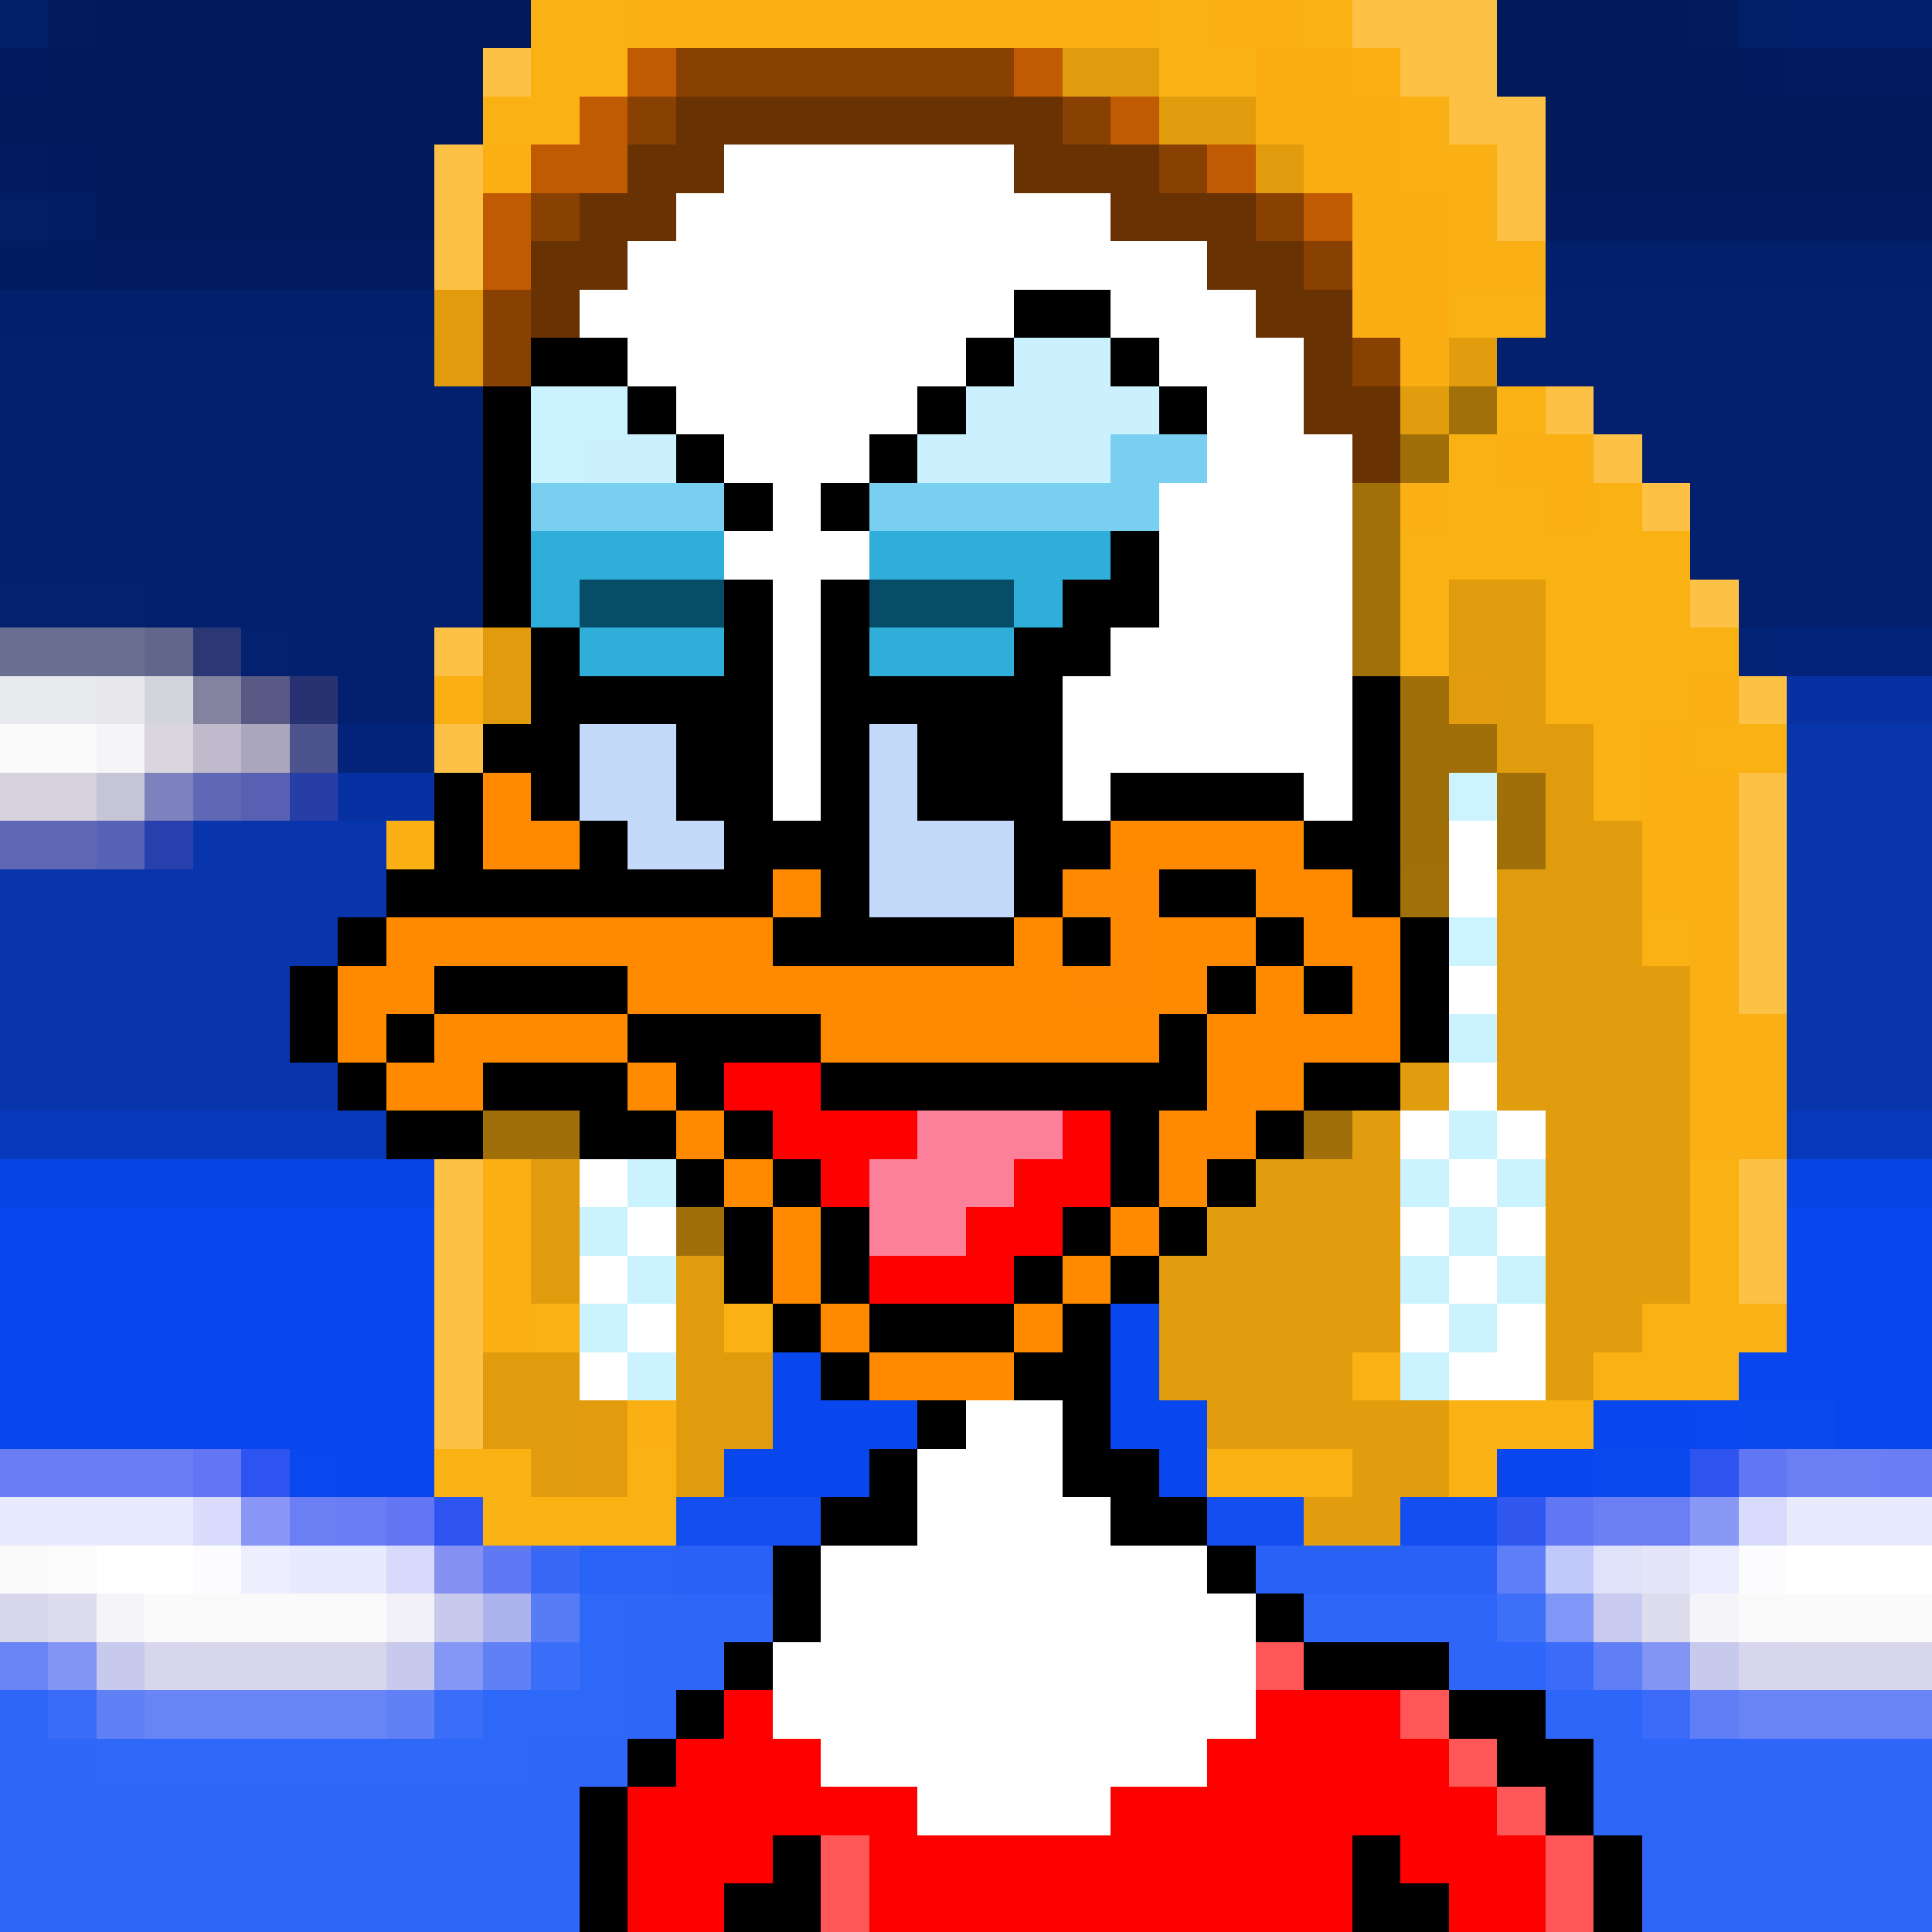 <svg xmlns="http://www.w3.org/2000/svg" viewBox="0 -0.5 40 40" shape-rendering="crispEdges">
<rect x="0" y="-0.5" width="40" height="40" fill="#333333" stroke="none"/>
<path stroke="#011e68" d="M0 0h1M36 0h1" />
<path stroke="#011b5d" d="M1 0h1M35 0h1" />
<path stroke="#011a5a" d="M2 0h9M31 0h4M2 1h8M31 1h4M0 2h10M32 2h8M3 3h6M32 3h8M3 4h6" />
<path stroke="#fab114" d="M11 0h2M24 0h1M27 0h1M11 1h2M24 1h2M10 2h2M30 6h2M31 8h1M30 9h1M30 10h2M33 10h1M29 11h6M29 12h1M32 12h3M29 13h1M32 13h4M32 14h3M33 15h1M35 15h2M33 16h1M34 19h1M35 24h1M35 25h1M35 26h1M11 27h1M15 27h1M34 27h3M28 28h1M33 28h3M30 29h3M9 30h2M13 30h1M25 30h3M30 30h1M10 31h4" />
<path stroke="#fab014" d="M13 0h11M25 0h2M10 3h1M29 10h1M9 14h1M8 17h1M10 24h1M10 25h1M10 26h1M10 27h1M13 29h1" />
<path stroke="#fdc245" d="M28 0h3M10 1h1M29 1h2M30 2h2M9 3h1M31 3h1M9 4h1M31 4h1M9 5h1M32 8h1M33 9h1M34 10h1M35 12h1M9 13h1M36 14h1M9 15h1M36 16h1M36 17h1M36 18h1M36 19h1M36 20h1M9 24h1M36 24h1M9 25h1M36 25h1M9 26h1M36 26h1M9 27h1M9 28h1M9 29h1" />
<path stroke="#021f6b" d="M37 0h3M32 5h8M0 6h9" />
<path stroke="#011a5d" d="M0 1h1M36 1h1M1 3h1" />
<path stroke="#011a5b" d="M1 1h1M35 1h1M2 3h1" />
<path stroke="#c05a03" d="M13 1h1M21 1h1M12 2h1M23 2h1M11 3h2M25 3h1M10 4h1M27 4h1M10 5h1" />
<path stroke="#884003" d="M14 1h7M13 2h1M22 2h1M24 3h1M11 4h1M26 4h1M27 5h1M10 6h1M10 7h1M28 7h1" />
<path stroke="#e19c0d" d="M22 1h2M24 2h2M26 3h1M30 12h2M30 13h2M31 14h1M31 15h2M32 16h1M32 17h1M31 18h2M31 19h2M31 20h2M31 21h2M11 24h1M11 25h1M11 26h1M14 26h1M14 27h1M10 28h2M14 28h2M10 29h2M14 29h2M11 30h1M14 30h1" />
<path stroke="#faae14" d="M26 1h2M26 2h3M27 3h2M28 4h2M28 5h2M28 6h2M29 7h1" />
<path stroke="#faaf14" d="M28 1h1M29 2h1M29 3h2M30 4h1M30 5h2M31 9h2M32 10h1M35 14h1M34 15h1M34 16h2M34 17h2M34 18h2M35 19h1M35 20h1M35 21h2M35 22h2M35 23h2" />
<path stroke="#011b5e" d="M37 1h3M0 3h1M32 4h8M2 5h7" />
<path stroke="#693203" d="M14 2h8M13 3h2M21 3h3M12 4h2M23 4h3M11 5h2M25 5h2M11 6h1M26 6h2M27 7h1M27 8h2M28 9h1" />
<path stroke="#ffffff" d="M15 3h6M14 4h9M13 5h12M12 6h9M23 6h3M13 7h7M24 7h3M14 8h5M25 8h2M15 9h3M25 9h3M16 10h1M24 10h4M15 11h3M24 11h4M16 12h1M24 12h4M16 13h1M23 13h5M16 14h1M22 14h6M16 15h1M22 15h6M16 16h1M22 16h1M27 16h1M30 17h1M30 18h1M30 20h1M30 22h1M29 23h1M31 23h1M12 24h1M30 24h1M13 25h1M29 25h1M31 25h1M12 26h1M30 26h1M13 27h1M29 27h1M31 27h1M12 28h1M30 28h2M20 29h2M19 30h3M19 31h4M2 32h2M17 32h8M37 32h3M17 33h9M16 34h10M16 35h10M17 36h8M19 37h4" />
<path stroke="#021e67" d="M0 4h1" />
<path stroke="#011d65" d="M1 4h1" />
<path stroke="#011a5c" d="M2 4h1" />
<path stroke="#011c61" d="M0 5h1" />
<path stroke="#011b60" d="M1 5h1" />
<path stroke="#e19b0d" d="M9 6h1M9 7h1M10 13h1M10 14h1M30 14h1M12 29h1M12 30h1" />
<path stroke="#000000" d="M21 6h2M11 7h2M20 7h1M23 7h1M10 8h1M13 8h1M19 8h1M24 8h1M10 9h1M14 9h1M18 9h1M10 10h1M15 10h1M17 10h1M10 11h1M23 11h1M10 12h1M15 12h1M17 12h1M22 12h2M11 13h1M15 13h1M17 13h1M21 13h2M11 14h5M17 14h5M28 14h1M10 15h2M14 15h2M17 15h1M19 15h3M28 15h1M9 16h1M11 16h1M14 16h2M17 16h1M19 16h3M23 16h4M28 16h1M9 17h1M12 17h1M15 17h3M21 17h2M27 17h2M8 18h8M17 18h1M21 18h1M24 18h2M28 18h1M7 19h1M16 19h5M22 19h1M26 19h1M29 19h1M6 20h1M9 20h4M25 20h1M27 20h1M29 20h1M6 21h1M8 21h1M13 21h4M24 21h1M29 21h1M7 22h1M10 22h3M14 22h1M17 22h8M27 22h2M8 23h2M12 23h2M15 23h1M23 23h1M26 23h1M14 24h1M16 24h1M23 24h1M25 24h1M15 25h1M17 25h1M22 25h1M24 25h1M15 26h1M17 26h1M21 26h1M23 26h1M16 27h1M18 27h3M22 27h1M17 28h1M21 28h2M19 29h1M22 29h1M18 30h1M22 30h2M17 31h2M23 31h2M16 32h1M25 32h1M16 33h1M26 33h1M15 34h1M27 34h3M14 35h1M30 35h2M13 36h1M31 36h2M12 37h1M32 37h1M12 38h1M16 38h1M28 38h1M33 38h1M12 39h1M15 39h2M28 39h2M33 39h1" />
<path stroke="#03206e" d="M32 6h8M0 7h9M31 7h9M0 8h10M33 8h7M0 9h10M34 9h6M0 10h10M35 10h5M0 11h10M35 11h5M3 12h7M36 12h4M6 13h3M7 14h2" />
<path stroke="#cbf1ff" d="M21 7h2M20 8h4M12 9h2M19 9h4" />
<path stroke="#e19d0d" d="M30 7h1M29 8h1M33 17h1M33 18h1M33 19h1M33 20h2M33 21h2M29 22h1M31 22h4M28 23h1M32 23h3M26 24h3M32 24h3M25 25h4M32 25h3M24 26h5M32 26h3M24 27h5M32 27h2M24 28h4M32 28h1M25 29h5M28 30h2M27 31h2" />
<path stroke="#cbf2ff" d="M11 8h2M11 9h1M30 23h1M13 24h1M29 24h1M31 24h1M12 25h1M13 26h1M12 27h1M30 27h1M13 28h1M29 28h1" />
<path stroke="#a17009" d="M30 8h1M28 10h1M28 11h1M28 12h1M28 13h1M29 18h1" />
<path stroke="#79cfef" d="M23 9h2M11 10h4M18 10h6" />
<path stroke="#a16f09" d="M29 9h1M29 14h1M29 15h2M29 16h1M31 16h1M29 17h1M31 17h1M10 23h2M27 23h1M14 25h1" />
<path stroke="#2faeda" d="M11 11h4M18 11h5M11 12h1M21 12h1M12 13h3M18 13h3" />
<path stroke="#03216e" d="M0 12h3M5 13h1" />
<path stroke="#064e67" d="M12 12h3M18 12h3" />
<path stroke="#6a6f92" d="M0 13h3" />
<path stroke="#61668d" d="M3 13h1" />
<path stroke="#2c3775" d="M4 13h1" />
<path stroke="#032379" d="M36 13h1" />
<path stroke="#04247b" d="M37 13h3M7 15h2" />
<path stroke="#e8e9ed" d="M0 14h2" />
<path stroke="#e8e8ec" d="M2 14h1" />
<path stroke="#d4d4db" d="M3 14h1" />
<path stroke="#8383a0" d="M4 14h1" />
<path stroke="#585a85" d="M5 14h1" />
<path stroke="#283273" d="M6 14h1" />
<path stroke="#0731a3" d="M37 14h3M7 16h2" />
<path stroke="#fbfafa" d="M0 15h2M3 33h5M36 33h4" />
<path stroke="#f5f4f6" d="M2 15h1" />
<path stroke="#d9d6e0" d="M3 15h1" />
<path stroke="#bfbbcc" d="M4 15h1" />
<path stroke="#a9a6bd" d="M5 15h1" />
<path stroke="#4d538c" d="M6 15h1" />
<path stroke="#c3d9f9" d="M12 15h2M18 15h1M12 16h2M18 16h1M13 17h2M18 17h3M18 18h3" />
<path stroke="#0834ac" d="M37 15h3M37 16h3M4 17h4M37 17h3M0 18h8M37 18h3M0 19h7M37 19h3M0 20h6M37 20h3M0 21h6M37 21h3M0 22h7M37 22h3" />
<path stroke="#d6d3de" d="M0 16h2" />
<path stroke="#c6c5d8" d="M2 16h1" />
<path stroke="#7d82be" d="M3 16h1" />
<path stroke="#6068b6" d="M4 16h1M0 17h2" />
<path stroke="#5760b3" d="M5 16h1" />
<path stroke="#283ea7" d="M6 16h1" />
<path stroke="#ff8a00" d="M10 16h1M10 17h2M23 17h4M16 18h1M26 18h2M8 19h8M21 19h1M24 19h2M27 19h2M7 20h2M13 20h9M24 20h1M26 20h1M28 20h1M7 21h1M9 21h4M17 21h7M25 21h4M8 22h2M13 22h1M25 22h2M14 23h1M24 23h2M15 24h1M24 24h1M16 25h1M23 25h1M16 26h1M22 26h1M17 27h1M21 27h1M18 28h3" />
<path stroke="#cbf4ff" d="M30 16h1M30 19h1" />
<path stroke="#5761b5" d="M2 17h1" />
<path stroke="#2840ae" d="M3 17h1" />
<path stroke="#ff8900" d="M22 18h2M23 19h1M22 20h2" />
<path stroke="#cbf3ff" d="M30 21h1M30 25h1M29 26h1M31 26h1" />
<path stroke="#ff0000" d="M15 22h2M16 23h3M22 23h1M17 24h1M21 24h2M20 25h2M18 26h3M15 35h1M26 35h3M14 36h3M25 36h5M13 37h6M23 37h8M13 38h3M18 38h10M29 38h3M13 39h2M18 39h10M30 39h2" />
<path stroke="#0838ba" d="M0 23h8M37 23h3" />
<path stroke="#fc809a" d="M19 23h3M18 24h3M18 25h2" />
<path stroke="#0844e4" d="M0 24h9M37 24h3" />
<path stroke="#0947ee" d="M0 25h9M37 25h3M0 26h9M37 26h3M0 27h9M23 27h1M37 27h3M0 28h9M16 28h1M23 28h1M36 28h4M0 29h9M16 29h3M23 29h2M33 29h2M38 29h2M7 30h2M15 30h3M24 30h1M31 30h2" />
<path stroke="#0948ee" d="M35 29h1" />
<path stroke="#0949ee" d="M36 29h2M33 30h2" />
<path stroke="#6b7df4" d="M0 30h4M39 30h1M7 31h1" />
<path stroke="#6276f3" d="M4 30h1M8 31h1" />
<path stroke="#2d53f0" d="M5 30h1" />
<path stroke="#0947ef" d="M6 30h1" />
<path stroke="#2d54ef" d="M35 30h1" />
<path stroke="#6176f3" d="M36 30h1" />
<path stroke="#6b7ef4" d="M37 30h2" />
<path stroke="#e8eafd" d="M0 31h4M37 31h3M6 32h2" />
<path stroke="#d9dcfc" d="M4 31h1" />
<path stroke="#8b97f6" d="M5 31h1" />
<path stroke="#6c7ef4" d="M6 31h1" />
<path stroke="#2e54f0" d="M9 31h1" />
<path stroke="#144df0" d="M14 31h3M25 31h2M29 31h2" />
<path stroke="#3058f1" d="M31 31h1" />
<path stroke="#6177f3" d="M32 31h1" />
<path stroke="#6b7ef3" d="M33 31h2" />
<path stroke="#8997f5" d="M35 31h1" />
<path stroke="#d8dbfc" d="M36 31h1" />
<path stroke="#fbfafb" d="M0 32h1" />
<path stroke="#fcfbfc" d="M1 32h1" />
<path stroke="#fcfcff" d="M4 32h1M36 32h1" />
<path stroke="#edeefe" d="M5 32h1" />
<path stroke="#d7dafb" d="M8 32h1" />
<path stroke="#8491f2" d="M9 32h1" />
<path stroke="#5e79f3" d="M10 32h1" />
<path stroke="#3968f7" d="M11 32h1" />
<path stroke="#2962f7" d="M12 32h2" />
<path stroke="#2961f7" d="M14 32h2M26 32h5" />
<path stroke="#5e7ef8" d="M31 32h1" />
<path stroke="#c1c9fa" d="M32 32h1" />
<path stroke="#e0e2f9" d="M33 32h1" />
<path stroke="#e5e5f9" d="M34 32h1" />
<path stroke="#ecedfd" d="M35 32h1" />
<path stroke="#d7d6eb" d="M0 33h1M4 34h4M37 34h3" />
<path stroke="#deddee" d="M1 33h1" />
<path stroke="#f5f4f8" d="M2 33h1M35 33h1" />
<path stroke="#f1f1f7" d="M8 33h1" />
<path stroke="#c8caed" d="M9 33h1M2 34h1M8 34h1" />
<path stroke="#acb3ed" d="M10 33h1" />
<path stroke="#587cf6" d="M11 33h1" />
<path stroke="#2d68f8" d="M12 33h1M12 34h1M10 35h3M2 36h9" />
<path stroke="#2d67f8" d="M13 33h1" />
<path stroke="#2d66f8" d="M14 33h2M27 33h4M13 34h2M30 34h2M0 35h1M13 35h1M32 35h2M0 36h2M11 36h2M33 36h7M0 37h12M33 37h7M0 38h12M34 38h6M0 39h12M34 39h6" />
<path stroke="#3e6ff9" d="M31 33h1" />
<path stroke="#8197f8" d="M32 33h1" />
<path stroke="#c8caef" d="M33 33h1" />
<path stroke="#ddddee" d="M34 33h1" />
<path stroke="#6884f5" d="M0 34h1M36 35h4" />
<path stroke="#8295f4" d="M1 34h1M34 34h1" />
<path stroke="#d7d6ec" d="M3 34h1M36 34h1" />
<path stroke="#8396f4" d="M9 34h1" />
<path stroke="#6080f6" d="M10 34h1M2 35h1M8 35h1" />
<path stroke="#3b6ef8" d="M11 34h1M9 35h1" />
<path stroke="#ff5757" d="M26 34h1M29 35h1M30 36h1M31 37h1M17 38h1M32 38h1M17 39h1M32 39h1" />
<path stroke="#3b6bf8" d="M32 34h1M34 35h1" />
<path stroke="#607ef6" d="M33 34h1M35 35h1" />
<path stroke="#c7c9ed" d="M35 34h1" />
<path stroke="#3b6cf8" d="M1 35h1" />
<path stroke="#6885f5" d="M3 35h5" />
</svg>